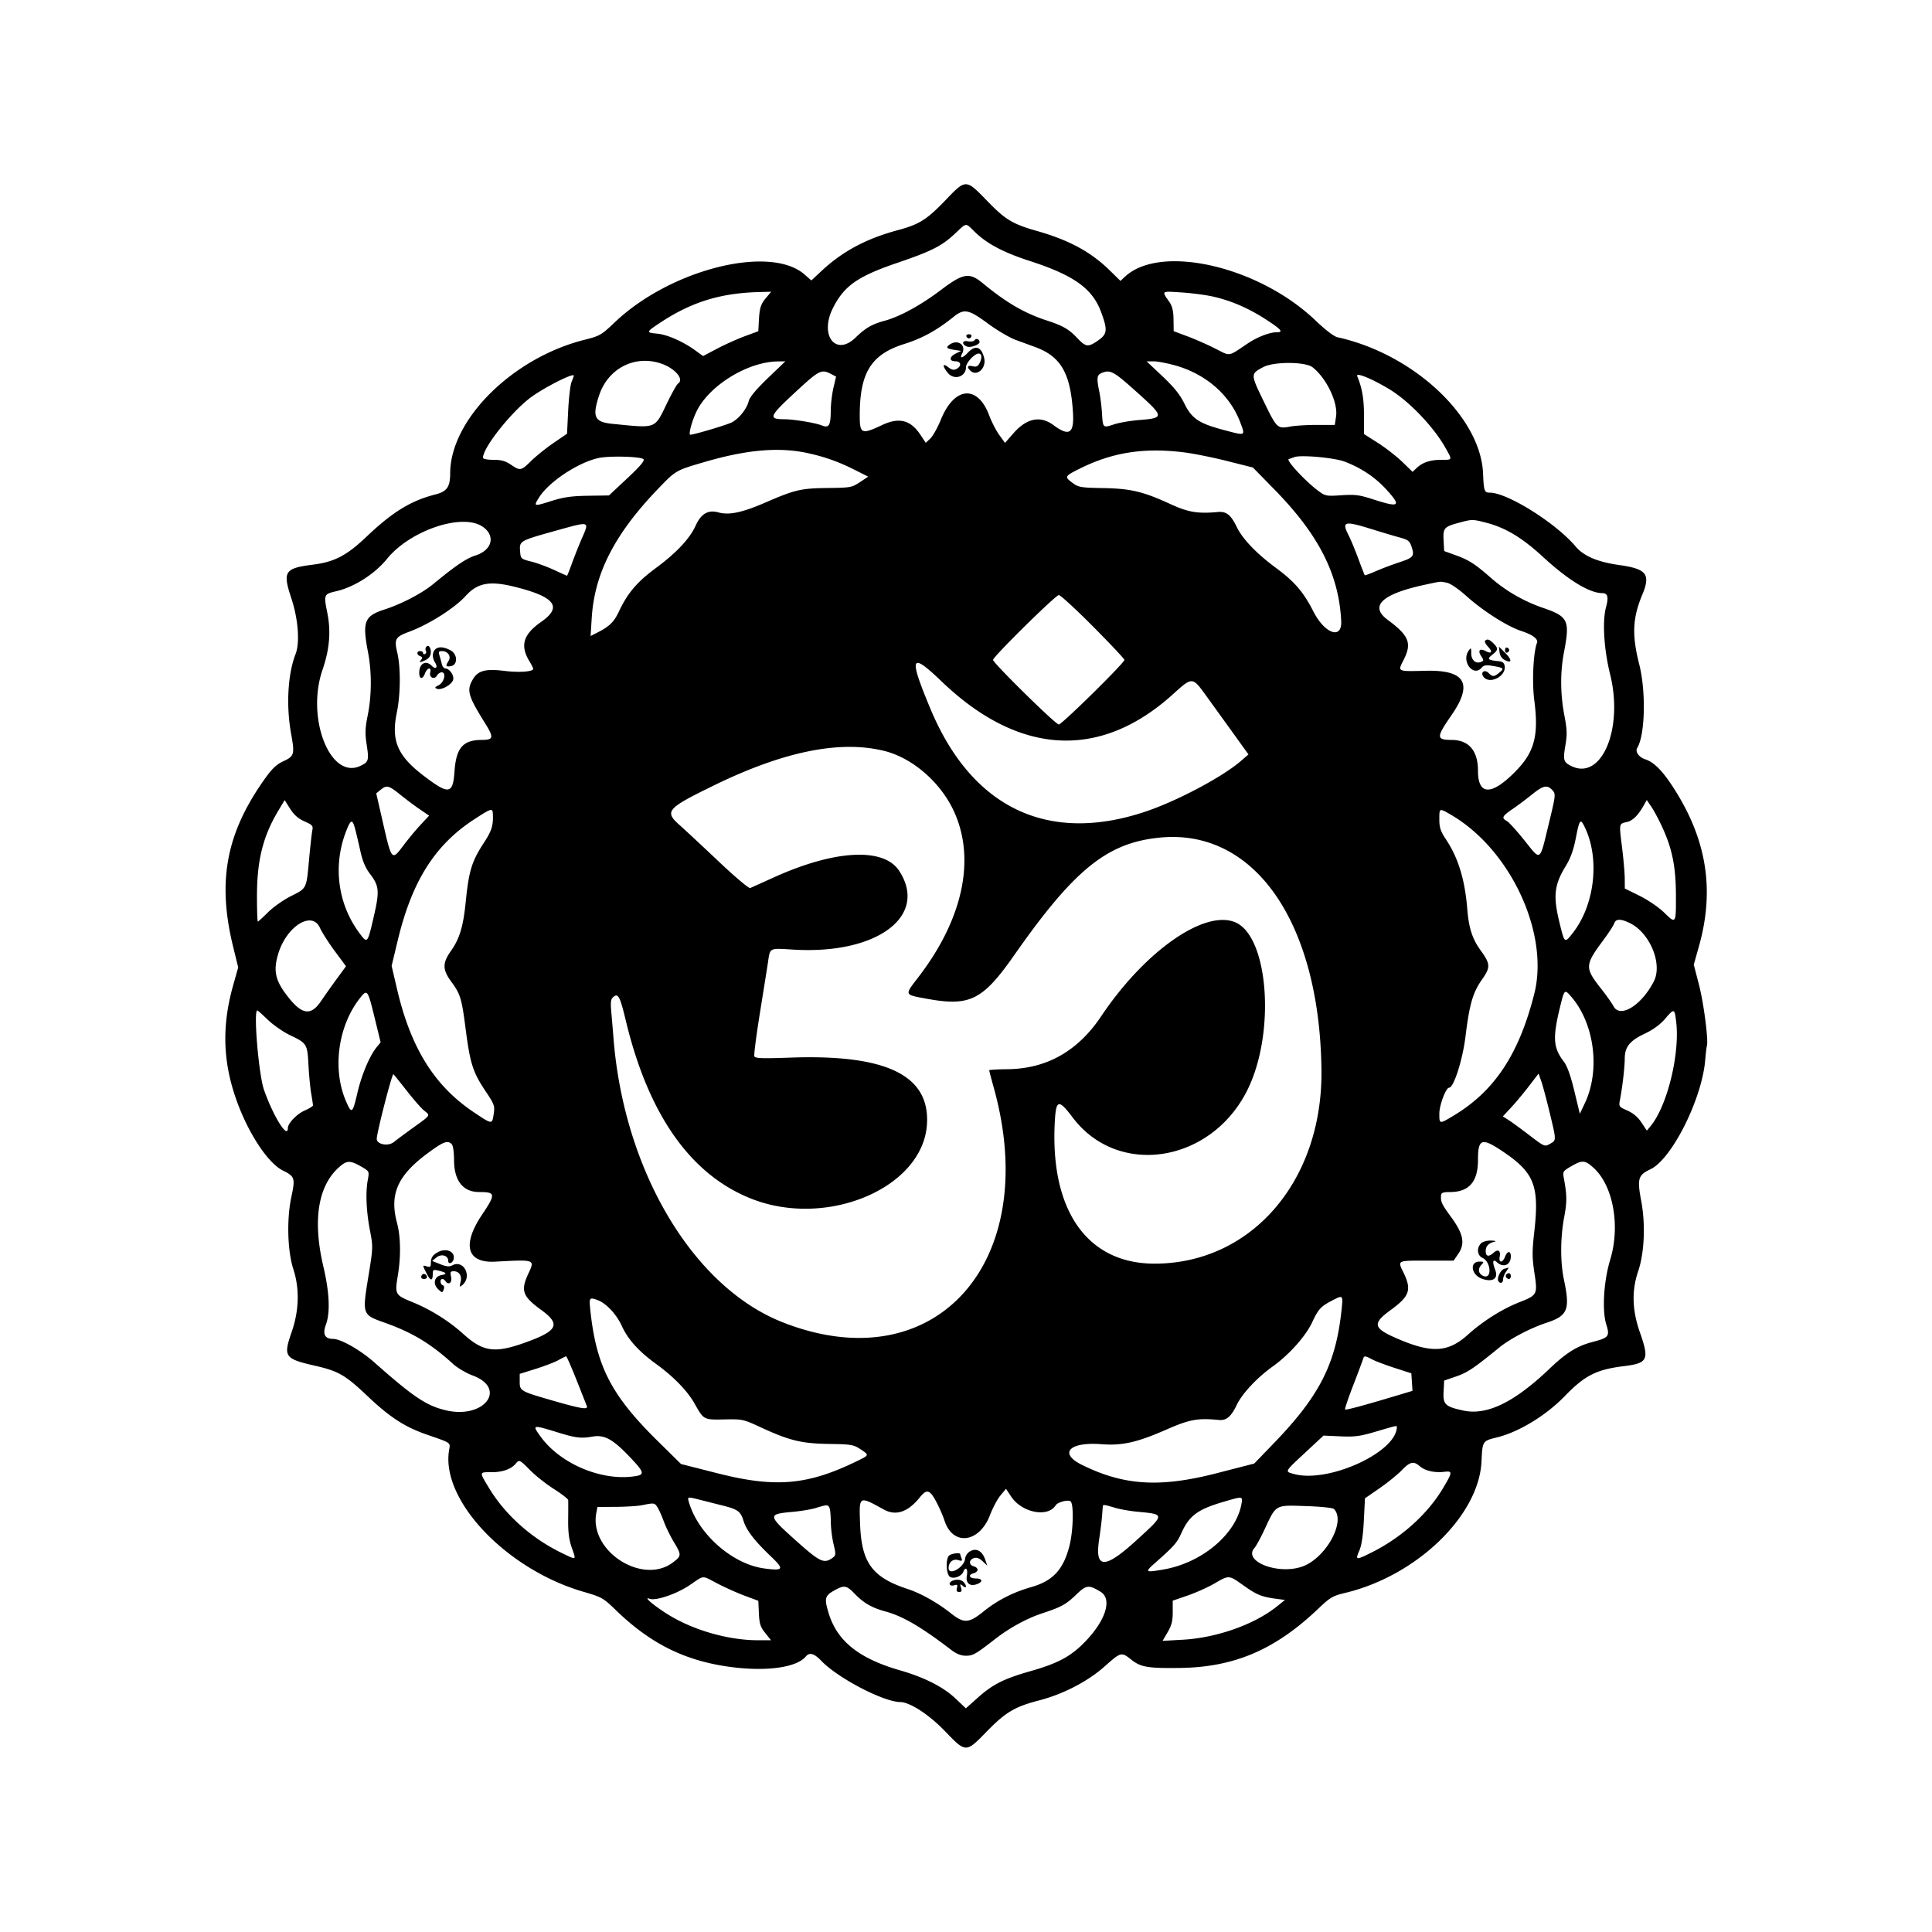 <svg xmlns="http://www.w3.org/2000/svg" width="400" height="400"><path fill-rule="evenodd" d="M195.828 41.371c-3.91 4.083-5.487 5.083-9.86 6.257-6.604 1.772-11.506 4.386-15.878 8.467l-2.111 1.97-1.391-1.222c-7.137-6.267-27.8-1.068-39.307 9.889-2.763 2.631-3.095 2.824-6.235 3.611-14.945 3.748-27.817 16.54-27.841 27.668-.006 2.814-.674 3.76-3.077 4.365-5.016 1.263-8.867 3.626-14.245 8.74-4.104 3.901-6.623 5.221-11.041 5.782-5.955.757-6.37 1.404-4.506 7.025 1.404 4.233 1.775 9.151.866 11.477-1.61 4.119-1.983 10.62-.944 16.438.786 4.402.702 4.695-1.674 5.812-1.443.678-2.33 1.555-4.036 3.99-7.773 11.092-9.57 20.952-6.271 34.407l1.041 4.248-1.058 3.752c-2.515 8.921-2.094 16.84 1.353 25.45 2.473 6.174 6.133 11.439 8.92 12.828 2.526 1.26 2.621 1.558 1.771 5.583-.97 4.592-.776 11.15.44 14.892 1.299 3.995 1.18 8.537-.339 12.922-1.8 5.194-1.531 5.582 4.897 7.059 4.822 1.108 6.193 1.909 10.883 6.355 4.529 4.293 7.639 6.307 12.173 7.882 5.228 1.816 4.885 1.57 4.606 3.314-1.655 10.35 11.936 24.621 27.837 29.23 3.782 1.096 4.092 1.272 6.713 3.811 7.389 7.157 14.769 10.717 24.582 11.858 7.074.822 12.916-.076 14.733-2.265.763-.921 1.727-.657 3.193.874 3.427 3.581 12.889 8.523 16.378 8.555 1.984.018 5.945 2.599 9.249 6.027 4.36 4.524 4.302 4.523 8.688.03 3.887-3.983 5.769-5.095 10.863-6.419 4.958-1.29 10.055-3.94 13.519-7.03 3.346-2.985 3.455-3.013 5.468-1.413 1.988 1.58 3.381 1.822 10.013 1.743 11.322-.135 19.779-3.746 28.726-12.264 2.478-2.36 2.987-2.658 5.6-3.283 14.803-3.541 27.715-16.02 28.207-27.262.18-4.127.231-4.207 3.067-4.89 4.605-1.108 10.252-4.533 14.2-8.612 4.118-4.255 6.528-5.475 12.194-6.174 4.988-.615 5.32-1.314 3.328-7.001-1.607-4.59-1.722-8.633-.358-12.647 1.292-3.802 1.547-9.705.629-14.581-.861-4.574-.64-5.333 1.899-6.526 4.429-2.082 10.691-14.566 11.355-22.638.111-1.35.267-2.658.346-2.906.352-1.1-.651-8.861-1.635-12.658l-1.081-4.17 1.061-3.761c3.311-11.744 1.621-22.228-5.307-32.927-2.254-3.481-3.988-5.225-5.785-5.818-1.34-.442-2.154-1.593-1.676-2.367 1.631-2.638 1.847-11.658.416-17.304-1.541-6.08-1.388-9.566.633-14.418 1.763-4.231.899-5.346-4.756-6.138-4.492-.628-7.374-1.853-9.05-3.846C322.144 108.307 312.09 102 308.451 102c-1.13 0-1.251-.343-1.396-3.935-.472-11.747-14.385-24.779-30.151-28.242-.716-.157-2.515-1.532-4.544-3.473-11.765-11.251-32.133-15.919-39.469-9.045l-.909.852-2.291-2.239c-3.864-3.777-8.362-6.208-14.969-8.089-5.109-1.455-6.554-2.328-10.371-6.268-4.374-4.516-4.381-4.516-8.523-.19m5.957 6.605c2.538 2.476 5.944 4.284 11.386 6.045 9.117 2.95 12.964 5.685 14.765 10.499 1.412 3.775 1.335 4.624-.536 5.934-2.119 1.482-2.561 1.435-4.365-.468-1.754-1.851-2.975-2.55-6.395-3.662-4.501-1.462-8.38-3.721-13.066-7.609-2.893-2.401-4.099-2.207-8.916 1.431-4.033 3.046-8.417 5.435-11.49 6.262-2.626.707-3.963 1.479-6.034 3.487-4.1 3.973-7.518-.434-4.705-6.067 2.312-4.63 5.098-6.595 13.333-9.402 7.109-2.423 9.185-3.469 11.892-5.994 2.585-2.411 2.174-2.365 4.131-.456m-43.15 13.655c-1.159 1.378-1.38 2.092-1.53 4.957L157 68.575l-2.8 1.035c-1.54.569-4.112 1.725-5.715 2.569l-2.914 1.536-1.775-1.275c-2.448-1.758-5.667-3.161-7.703-3.357-2.398-.231-2.377-.307.623-2.292 6.437-4.256 12.429-6.112 20.42-6.324l2.535-.067zm92.472-.237c3.805.859 7.398 2.412 10.993 4.75 3.271 2.128 3.699 2.656 2.15 2.656-1.401 0-3.928.978-5.855 2.266-4.268 2.853-3.543 2.74-6.851 1.071-1.619-.817-4.204-1.953-5.744-2.526l-2.8-1.04-.033-2.43c-.024-1.739-.261-2.759-.835-3.586-1.656-2.389-1.786-2.281 2.419-2.014 2.125.135 5.075.518 6.556.853m-46.589 5.579c1.92 1.415 4.524 2.949 5.786 3.408 1.263.459 3.072 1.12 4.021 1.469 5.304 1.952 7.298 5.383 7.815 13.452.287 4.476-.734 5.153-4.059 2.695-2.703-1.999-5.529-1.414-8.261 1.708l-1.743 1.994-1.184-1.635c-.651-.898-1.592-2.724-2.09-4.057-2.391-6.393-7.209-5.989-9.99.836-.682 1.674-1.67 3.447-2.195 3.94l-.954.896-1.072-1.62c-2.07-3.127-4.424-3.725-8.011-2.035-4.204 1.981-4.581 1.816-4.581-2 0-8.888 2.363-12.665 9.275-14.825 3.629-1.135 6.739-2.845 10.08-5.543 2.246-1.814 3.137-1.65 7.163 1.317m-4.441 2.657c.079.237.314.43.523.43s.444-.193.523-.43c.079-.236-.156-.43-.523-.43s-.602.194-.523.43m1.702.804c-.157.254-.764.349-1.41.22-1.204-.241-1.313.652-.135 1.104.708.271 2.566-.398 2.566-.924 0-.612-.717-.893-1.021-.4m-5.203.937c-.851.627-.575.847 1.424 1.133l1 .143-1.1.541c-1.379.678-1.437 1.612-.1 1.612 1.196 0 1.348.986.243 1.577-.581.311-1 .215-1.798-.413-1.162-.914-1.135-.079.042 1.296 1.31 1.531 3.713.728 3.713-1.242 0-.912 1.771-2.818 2.618-2.818.688 0 .755.929.149 2.061-.321.601-.682.747-1.4.566-1.044-.262-1.255.125-.487.893 1.343 1.343 3.385-.483 2.883-2.578-.567-2.371-1.812-2.793-3.363-1.142-1.116 1.188-1.797 1.315-1.214.226.952-1.779-.912-3.104-2.61-1.855m-59.736 3.884c2.909.974 4.899 3.317 3.534 4.161-.235.145-1.228 1.911-2.208 3.924-2.715 5.579-2.068 5.328-11.366 4.411-3.728-.368-4.227-1.423-2.772-5.857 1.84-5.604 7.36-8.464 12.812-6.639m22.119 3.048c-2.356 2.263-3.743 3.92-3.931 4.697-.395 1.631-2.004 3.664-3.523 4.449-1.029.532-7.818 2.551-8.578 2.551-.451 0 .381-3.039 1.361-4.974C146.983 79.708 154.83 74.92 161 74.829l1.6-.024zm84.249-2.678c6.439 1.776 11.45 6.143 13.578 11.83 1.068 2.854 1.198 2.795-3.45 1.56-5.138-1.365-6.602-2.356-8.151-5.518-.885-1.806-2.132-3.353-4.504-5.588l-3.281-3.091 1.408-.009c.774-.005 2.754.362 4.4.816m28.548.412c2.887 2.271 5.293 7.309 4.862 10.18l-.263 1.757-3.678-.002c-2.022-.001-4.487.148-5.477.331-2.74.506-2.823.428-5.529-5.144-2.791-5.747-2.791-5.746-.1-7.168 2.175-1.15 8.703-1.12 10.185.046m-99.785 1.348 1.131.585-.545 2.315c-.299 1.273-.55 3.395-.557 4.715-.016 3.11-.358 3.675-1.863 3.074-1.344-.537-5.751-1.264-7.737-1.277-3.445-.023-3.215-.545 2.6-5.912 4.566-4.213 5.086-4.475 6.971-3.5m63.046 3.482c6.13 5.481 6.154 5.669.783 6.097-1.76.14-4.067.539-5.126.886-2.347.77-2.325.79-2.522-2.328-.087-1.387-.337-3.386-.555-4.442-.584-2.826-.501-3.464.503-3.868 1.766-.709 2.425-.361 6.917 3.655m52.53-.35c4.175 2.495 9.349 7.908 11.814 12.36 1.335 2.412 1.371 2.323-.935 2.323-2.287 0-3.868.518-5.097 1.669l-.871.816-2.129-2.061c-1.171-1.133-3.434-2.894-5.029-3.912l-2.9-1.852v-3.866c0-3.429-.386-5.664-1.401-8.111-.356-.858 2.886.447 6.548 2.634M118.8 77.774c0 .096-.209.681-.464 1.3s-.57 3.284-.7 5.922l-.236 4.797-2.8 1.919c-1.54 1.056-3.616 2.723-4.614 3.704-2.112 2.077-2.274 2.107-4.224.784-1.119-.759-1.99-1-3.618-1-1.304 0-2.144-.174-2.144-.444 0-2.107 5.938-9.574 9.963-12.529 2.796-2.052 8.837-5.096 8.837-4.453m48.274 16.006c3.593.765 6.512 1.799 9.902 3.508l2.777 1.4-1.731 1.145c-1.651 1.093-1.957 1.148-6.577 1.2-5.603.062-6.847.349-12.923 2.989-4.86 2.111-7.563 2.68-9.794 2.064-2.112-.583-3.585.271-4.692 2.72-1.226 2.714-3.979 5.65-8.267 8.817-3.852 2.845-5.805 5.135-7.579 8.886-1.087 2.298-1.955 3.152-4.551 4.479l-1.362.696.234-3.742c.576-9.211 4.723-17.322 13.596-26.588 3.814-3.983 3.756-3.95 9.903-5.741 8.585-2.501 15.212-3.078 21.064-1.833M245 93.638c1.98.239 6.03 1.047 9 1.796l5.4 1.36 4.441 4.534c9.213 9.406 13.363 17.583 13.841 27.272.191 3.873-3.41 2.623-5.759-2-2.036-4.005-3.891-6.17-7.692-8.977-4.114-3.039-6.975-6.029-8.209-8.578-1.205-2.488-2.128-3.202-3.925-3.036-4.104.379-6.106.045-9.718-1.618-5.692-2.623-8.272-3.238-13.983-3.338-4.578-.079-5.113-.168-6.3-1.045-1.734-1.283-1.685-1.4 1.202-2.858 6.86-3.463 13.383-4.518 21.702-3.512m-111.771 1.431c.296.296-.707 1.479-3.364 3.964l-3.786 3.543-4.34.066c-3.385.051-5.042.287-7.539 1.071-3.734 1.173-3.761 1.166-2.616-.687 2.014-3.259 8.181-7.338 12.416-8.212 2.301-.474 8.675-.299 9.229.255m145.131.494c3.427 1.288 6.363 3.249 8.687 5.805 3.167 3.483 2.728 3.79-2.847 1.987-2.744-.888-3.666-1.004-6.47-.817-3.126.209-3.337.169-4.8-.915-2.65-1.963-6.741-6.371-6.103-6.576.315-.101.843-.286 1.173-.411 1.306-.496 8.219.123 10.36.927M99.844 108.992c2.801 1.836 2.122 4.867-1.343 5.991-1.998.648-4.032 2.021-8.85 5.973-2.327 1.91-6.551 4.11-10.051 5.236-4.177 1.344-4.62 2.5-3.4 8.873.783 4.094.761 8.92-.06 12.996-.54 2.676-.582 3.787-.231 6.055.514 3.316.42 3.637-1.3 4.453-6.226 2.954-11.28-9.881-7.834-19.896 1.444-4.196 1.765-7.886 1.016-11.661-.79-3.982-.786-3.992 1.908-4.627 3.691-.869 7.908-3.571 10.428-6.682 4.739-5.85 15.461-9.499 19.717-6.711m207.898-.758c3.965 1.023 7.404 3.095 11.697 7.048 5.234 4.819 9.648 7.518 12.295 7.518 1.133 0 1.347.806.776 2.917-.791 2.922-.438 8.704.847 13.883 2.806 11.311-1.78 22.121-8.057 18.99-1.609-.803-1.725-1.224-1.192-4.338.374-2.181.335-3.238-.228-6.176-.839-4.377-.867-8.898-.08-13.011 1.272-6.649.907-7.416-4.4-9.234-3.896-1.335-7.647-3.494-10.658-6.136-3.33-2.921-4.609-3.748-7.308-4.723l-2.434-.88-.118-2.182c-.139-2.571.105-2.856 3.147-3.674 2.793-.75 2.812-.75 5.713-.002m-187.273 3.242a107 107 0 0 0-2.079 5.224c-.493 1.375-.943 2.5-.999 2.5s-1.246-.534-2.646-1.186c-1.4-.653-3.535-1.438-4.745-1.744-2.17-.549-2.202-.579-2.32-2.148-.16-2.123-.094-2.16 7.32-4.226 7.253-2.02 7.055-2.077 5.469 1.58m163.576-1.906c2.065.643 4.655 1.413 5.755 1.712 1.741.472 2.058.721 2.451 1.925.638 1.957.409 2.242-2.586 3.23-1.466.483-3.638 1.305-4.826 1.826-1.189.521-2.214.895-2.277.832s-.66-1.59-1.324-3.392-1.575-3.995-2.023-4.873c-1.481-2.905-.919-3.051 4.83-1.26m15.513 11.082c.75.15 2.419 1.292 4.135 2.832 3.386 3.035 8.412 6.227 11.274 7.158 2.343.761 3.552 1.672 3.253 2.449-.769 2.004-1.058 8.075-.566 11.862.967 7.44.039 10.839-4.083 14.961-4.855 4.855-7.571 4.736-7.571-.332 0-4.16-1.893-6.374-5.46-6.388-3.198-.013-3.202-.528-.038-5.103 4.536-6.562 2.893-9.409-5.313-9.213-6.002.143-5.836.225-4.575-2.265 1.744-3.446 1.119-5.012-3.304-8.279-3.867-2.857-1.201-5.361 7.752-7.281 3.417-.733 3.015-.698 4.496-.401m-192.66.922c8.076 2.065 9.545 4.112 5.153 7.176-3.749 2.614-4.421 4.912-2.406 8.217.414.678.753 1.36.754 1.515.003.584-2.926.796-5.907.427-3.884-.481-5.473-.087-6.511 1.616-1.433 2.349-1.148 3.436 2.386 9.109 1.936 3.108 1.855 3.548-.659 3.56-3.857.018-5.268 1.656-5.606 6.504-.332 4.764-1.15 4.892-6.302.981-5.512-4.184-6.852-7.312-5.639-13.162.774-3.736.817-9.308.095-12.377-.668-2.837-.423-3.272 2.449-4.339 4.098-1.522 9.408-4.884 11.695-7.405 2.517-2.774 5.053-3.215 10.498-1.822m119.418 8.153c3.566 3.59 6.484 6.693 6.484 6.896 0 .627-12.954 13.377-13.591 13.377-.649 0-13.609-12.739-13.609-13.377 0-.648 12.956-13.419 13.616-13.421.339-.001 3.534 2.935 7.1 6.525m81.147 2.943c-.149.149.122.688.602 1.199 1.015 1.081.776 1.595-.439.945-1.23-.658-1.73-.145-.978 1.003.591.902.587.995-.059 1.243-1.085.416-1.99-.414-1.984-1.823.004-1.116-.055-1.183-.5-.574-1.646 2.25.949 5.641 2.701 3.529.361-.434.918-.539 1.949-.369 2.601.431 2.748.552 1.701 1.407-1.151.938-1.417.952-2.253.116-.87-.87-1.799-.105-1.017.837 1.286 1.549 4.639-.182 4.347-2.244-.101-.714-.421-.967-1.333-1.056-2.174-.213-2.378-.428-1.247-1.318 1.257-.988 1.292-1.32.247-2.365-.841-.841-1.289-.978-1.737-.53m-219.259 1.323c-.138.224-.148.575-.021.779.126.205.047.486-.176.624-.224.138-.407.061-.407-.172s-.27-.424-.6-.424c-.783 0-.775.758.01 1.059.476.183.507.359.144.797-.381.458-.327.512.289.291 1.27-.455 1.757-1.002 1.757-1.972 0-1.025-.603-1.618-.996-.982m1.876.487c-.614.614-.612 1.719.005 2.707.635 1.017.136 1.491-.695.661-1.235-1.236-2.59-.487-2.59 1.432 0 1.39.691 1.459 1.2.12.459-1.208 1.387-1.359 1.078-.176-.275 1.05.868 1.574 1.391.638.204-.364.644-.662.977-.662 1.013 0 .515 2.101-.632 2.67-.813.404-.872.533-.336.739.895.343 3.008-.82 3.33-1.833.282-.889-.734-2.376-1.623-2.376-.271 0-.588-.405-.706-.9a34 34 0 0 0-.493-1.8c-.225-.726-.125-.9.518-.9 1.224 0 1.959 1.087 1.372 2.027-.669 1.072-.602 1.247.424 1.101 1.522-.216 1.483-2.509-.056-3.305-1.442-.746-2.513-.794-3.164-.143m220.387.547c.087.752.482 1.328 1.133 1.652 1.473.733 1.473-.068 0-1.541l-1.265-1.265zm1.133-.427c0 .367.193.602.43.523s.43-.314.43-.523-.193-.444-.43-.523-.43.156-.43.523m-116.688 6.449c16.085 15.439 32.902 16.345 48.046 2.589 3.855-3.502 3.939-3.499 6.642.239 1.21 1.674 3.703 5.13 5.541 7.68l3.34 4.637-1.54 1.337c-3.826 3.319-13.218 8.305-19.798 10.509-20.175 6.76-35.921-.758-44.487-21.24-4.577-10.945-4.188-11.937 2.256-5.751m-11.926 14.398c5.924 1.442 11.791 6.531 14.56 12.628 4.48 9.867 1.797 22.272-7.405 34.234-2.907 3.78-2.974 3.601 1.679 4.461 8.969 1.658 11.617.342 18.181-9.036 12.513-17.878 19.352-23.353 30.399-24.34 19.428-1.734 32.817 17.666 33.194 48.098.285 22.929-14.411 40.056-34.438 40.135-14.074.056-21.849-11.043-20.756-29.627.256-4.356.809-4.449 3.7-.619 9.414 12.465 28.721 9.382 36.198-5.781 5.821-11.806 4.343-31.768-2.566-34.654-6.38-2.666-18.734 5.999-27.738 19.454-4.857 7.259-11.334 10.904-19.493 10.97-2.035.017-3.698.12-3.695.23.002.11.443 1.788.98 3.729 10.007 36.173-12.295 60.846-43.773 48.426-18.519-7.308-32.814-31.31-34.99-58.755-.122-1.54-.327-3.981-.456-5.424-.189-2.13-.111-2.725.417-3.163 1.012-.84 1.37-.151 2.621 5.037 4.69 19.457 13.453 31.835 26.027 36.762 15.701 6.154 35.528-2.319 36.291-15.509.583-10.071-8.395-14.439-28.23-13.735-5.921.211-7.346.158-7.513-.276-.113-.295.416-4.396 1.177-9.114.76-4.718 1.49-9.298 1.622-10.178.492-3.281.14-3.099 5.366-2.787 17.247 1.029 27.916-6.941 21.825-16.305-3.187-4.899-13.28-4.382-25.911 1.328a1071 1071 0 0 1-4.942 2.226c-.266.116-3.212-2.37-6.547-5.526s-6.942-6.515-8.017-7.467c-3.254-2.884-2.759-3.465 7.047-8.252 14.407-7.034 26.024-9.401 35.186-7.17m-100.123 9.078c1.175.949 3.002 2.315 4.059 3.035l1.923 1.309-1.739 1.866c-.957 1.026-2.518 2.9-3.471 4.165-2.564 3.407-2.513 3.466-4.465-5.074l-1.274-5.575.896-.725c1.276-1.033 1.676-.935 4.071.999m238.548-.913c.715.791.695.974-.79 7.1-1.898 7.83-1.554 7.602-4.985 3.306-1.589-1.99-3.237-3.805-3.663-4.032-1.151-.616-.966-1.016 1.127-2.441 1.045-.712 2.862-2.071 4.037-3.02 2.385-1.926 3.2-2.1 4.274-.913m-258.364 6.45c1.642.726 1.81.921 1.614 1.874-.12.585-.425 3.314-.677 6.064-.56 6.108-.437 5.864-3.82 7.574-1.52.768-3.628 2.258-4.683 3.311-1.056 1.053-2.001 1.915-2.1 1.915s-.18-2.385-.178-5.3c.004-7.429 1.262-12.415 4.485-17.772l1.247-2.072 1.14 1.798c.804 1.268 1.68 2.036 2.972 2.608m281.152 1.291c2.03 4.456 2.76 8.107 2.782 13.914.023 6.078.026 6.073-2.461 3.649-1.097-1.068-3.34-2.597-5.047-3.441l-3.073-1.519-.013-2.078c-.007-1.143-.261-4.056-.564-6.474-.62-4.941-.636-4.85.931-5.194 1.247-.274 2.322-1.296 3.464-3.292l.733-1.282.975 1.436c.537.789 1.559 2.716 2.273 4.281M102.042 168.5c.112 2.377-.23 3.496-1.803 5.9-2.575 3.934-3.166 5.848-3.824 12.4-.508 5.051-1.272 7.57-3.067 10.101-1.757 2.478-1.749 3.845.036 6.277 1.947 2.653 2.205 3.497 3.034 9.95.9 7.004 1.502 8.888 4.066 12.721 1.872 2.798 1.984 3.106 1.734 4.771-.332 2.216-.294 2.219-4.076-.31-8.214-5.494-13.099-13.334-15.962-25.621l-1.098-4.712 1.27-5.288c2.942-12.245 7.668-19.735 15.799-25.035 3.569-2.326 3.833-2.404 3.891-1.154m198.323.165c12.369 7.182 20.471 24.592 17.281 37.135-3.169 12.463-8.198 20.06-16.646 25.152-3.018 1.818-3 1.821-3-.408 0-1.731 1.36-5.344 2.012-5.344.965 0 2.798-5.712 3.402-10.602.829-6.721 1.512-9.08 3.412-11.788 1.808-2.579 1.774-3.217-.328-6.122-1.665-2.301-2.395-4.57-2.706-8.411-.499-6.168-1.863-10.641-4.42-14.493-1.117-1.683-1.372-2.449-1.372-4.125 0-2.395-.029-2.383 2.365-.994M73.546 171.7c.247.935.733 2.995 1.079 4.578.433 1.982 1.04 3.416 1.95 4.608 1.959 2.565 2.044 3.579.763 9.097-1.262 5.437-1.269 5.445-2.988 3.117-4.392-5.951-5.431-13.77-2.765-20.8 1.042-2.747 1.366-2.847 1.961-.6m254.384-.8c3.381 6.547 2.344 16.399-2.35 22.325-1.662 2.098-1.647 2.11-2.685-2.129-1.381-5.638-1.13-7.871 1.339-11.896.939-1.53 1.557-3.266 2.029-5.7.719-3.712.926-4.034 1.667-2.6M66.239 192.096c.419.933 1.804 3.105 3.079 4.827l2.318 3.13-1.955 2.674a181 181 0 0 0-3.219 4.546c-2.023 2.999-3.818 2.844-6.58-.567-2.888-3.565-3.388-5.631-2.253-9.307 1.758-5.691 6.991-8.914 8.61-5.303m271.338-.908c4.085 2.084 6.651 8.429 4.842 11.975-2.529 4.956-6.954 7.715-8.338 5.197-.374-.683-1.51-2.293-2.524-3.58-3.483-4.422-3.464-4.932.381-10.112 1.116-1.502 2.138-3.077 2.272-3.5.312-.982 1.416-.975 3.367.02M77.585 210.802l1.221 4.998-.816 1c-1.474 1.807-3.129 5.737-4 9.5-.991 4.281-1.184 4.416-2.37 1.659-2.849-6.624-1.641-15.521 2.889-21.285 1.534-1.951 1.619-1.837 3.076 4.128m247.843-4.302c4.714 5.576 5.899 15.128 2.712 21.871l-1.053 2.229-1.138-4.72c-.77-3.193-1.474-5.16-2.177-6.082-2.217-2.905-2.346-4.933-.733-11.496.868-3.534.903-3.56 2.389-1.802m-269.949 4.658c1.118 1.077 3.198 2.515 4.623 3.195 3.431 1.638 3.538 1.811 3.762 6.131.106 2.044.36 4.694.564 5.889.205 1.196.372 2.312.372 2.482 0 .169-.782.653-1.737 1.076-1.611.712-3.463 2.642-3.463 3.607 0 2.42-3.017-2.402-4.942-7.9-1.098-3.136-2.216-16.438-1.381-16.438.094 0 1.085.881 2.202 1.958m291.547.311c.828 6.627-1.818 17.479-5.284 21.674l-.779.943-1.111-1.678a6.7 6.7 0 0 0-2.919-2.479c-1.775-.785-1.804-.827-1.527-2.264.507-2.635.968-6.628.981-8.511.017-2.439 1.033-3.681 4.255-5.203 1.615-.763 3.1-1.85 4.053-2.965 1.921-2.246 1.992-2.232 2.331.483m-262.862 14.3c1.447 1.853 3.082 3.724 3.634 4.158 1.335 1.05 1.426.901-2.098 3.436-1.705 1.227-3.584 2.618-4.175 3.093-1.165.935-3.525.485-3.525-.673 0-1.227 3.124-13.383 3.44-13.383.051 0 1.277 1.516 2.724 3.369m236.66 4.509c1.431 5.937 1.429 5.776.075 6.55-1.084.619-1.143.594-4.299-1.82-1.76-1.346-3.708-2.766-4.329-3.156l-1.128-.708 1.739-1.872c.956-1.03 2.621-3.026 3.7-4.436l1.963-2.563.552 1.563c.303.86 1.081 3.759 1.727 6.442M93.52 236.88c.281.281.482 1.648.486 3.3.009 4.281 1.854 6.62 5.22 6.62 3.406 0 3.453.393.563 4.71-4.188 6.255-3.125 10.023 2.736 9.704 8.286-.451 8.236-.468 6.887 2.428-1.667 3.581-1.26 4.731 2.687 7.602 3.893 2.832 3.374 4.192-2.436 6.378-7.071 2.66-9.468 2.41-13.733-1.431-3.063-2.758-6.781-5.077-10.688-6.664-3.415-1.388-3.522-1.588-2.882-5.399.662-3.937.601-8.094-.16-10.928-1.587-5.912.086-9.776 6.203-14.33 3.366-2.506 4.255-2.852 5.117-1.99m217.235 1.266c6.935 4.579 8.001 7.218 6.885 17.054-.44 3.88-.433 5.186.046 8.346.676 4.454.6 4.604-3.086 6.054-3.575 1.406-7.531 3.894-10.63 6.683-4.243 3.819-7.655 3.965-15.156.651-4.502-1.989-4.654-2.969-.888-5.708 3.92-2.851 4.378-4.17 2.677-7.697-1.272-2.636-1.48-2.529 4.913-2.529h5.444l.956-1.4c1.455-2.134 1.077-4.122-1.444-7.577-2.013-2.759-2.21-3.18-2.119-4.523.037-.557.418-.7 1.867-.7 3.92 0 5.776-2.126 5.779-6.62.002-4.363.745-4.681 4.756-2.034m-235.736 3.518c1.439.849 1.45.876 1.117 2.697-.472 2.585-.298 6.462.47 10.447.644 3.339.637 3.532-.35 9.566-1.267 7.745-1.237 7.833 3.224 9.414 5.875 2.083 9.615 4.33 14.352 8.624.898.814 2.698 1.874 4 2.355 7.291 2.693 2.416 9.091-5.504 7.225-4.028-.949-6.7-2.735-14.728-9.84-2.995-2.651-7.023-4.951-8.671-4.952-1.678 0-2.173-.983-1.466-2.908.936-2.546.76-6.65-.517-12.092-2.251-9.596-1.108-16.716 3.306-20.592 1.608-1.412 2.293-1.404 4.767.056m254.893.104c4.083 3.689 5.597 12.026 3.46 19.053-1.336 4.39-1.707 10.497-.813 13.375.765 2.46.533 2.763-2.773 3.624-3.267.851-5.46 2.211-8.986 5.572-7.328 6.986-12.965 9.71-17.875 8.64-3.729-.814-4.186-1.258-4.044-3.938l.119-2.262 2.478-.852c2.336-.802 3.695-1.713 8.871-5.943 2.283-1.866 6.505-4.079 9.928-5.204 4.303-1.413 4.825-2.72 3.53-8.833-.777-3.666-.763-8.705.035-12.962.603-3.219.593-4.584-.06-8.084-.258-1.385-.196-1.489 1.474-2.46 2.339-1.36 2.883-1.328 4.656.274m-23.283 15.661c-.969.969-.794 2.513.345 3.032 1.681.766 1.956 4.288.293 3.76-1.12-.355-1.404-1.407-.615-2.279.638-.704.62-.742-.343-.742-2.121 0-1.698 2.777.542 3.558 2.193.764 3.405-.032 2.734-1.798-.666-1.751-.525-2.411.346-1.622 1.338 1.21 2.869.56 2.869-1.218 0-1.222-.723-1.174-1.2.08-.502 1.319-1.353 1.312-1.1-.01.243-1.275-.339-1.66-1.257-.829-1.007.911-1.643.79-1.643-.312 0-1.041.565-1.656 1.8-1.96.469-.115.191-.215-.671-.243-.859-.027-1.734.216-2.1.583M90.6 259.278c-1.058.6-1.386 1.13-1.394 2.249-.005.744-.164.877-.806.673-.977-.31-.977-.315-.051 1.5.795 1.56 1.251 1.57 1.251.026 0-.824.137-.908 1.1-.678 1.765.422 1.986.72.7.945-1.517.266-1.855 1.871-.627 2.982.784.71.819.71 1.091.003.166-.433.088-.794-.192-.887-.559-.187-.641-1.291-.096-1.291.207 0 .488.18.624.4.604.977 1.464.404 1.2-.8-.223-1.014-.142-1.2.519-1.2 1.163 0 1.76.943 1.432 2.262-.25 1.001-.208 1.076.343.622 2.143-1.765.327-5.38-2.06-4.102-.6.321-1.211.261-2.476-.245l-1.678-.672.897-.727c1.009-.817 2.423-.403 2.423.709 0 .82.963.48 1.133-.399.303-1.565-1.606-2.35-3.333-1.37m220.877 3.402c-.773.2-1.632 1.946-1.256 2.554.381.617.979.407.979-.345 0-.391.28-1.111.623-1.6s.567-.868.5-.843c-.068.026-.448.131-.846.234m-224.021 1.198c-.451.45-.275.922.344.922.33 0 .6-.169.6-.376 0-.505-.625-.866-.944-.546m224.422-.022c-.32.319.041.944.546.944.207 0 .376-.27.376-.6 0-.619-.472-.795-.922-.344m-34.092 7.044c-1.152 11.367-4.493 18.003-14.049 27.905l-4.063 4.21-7.737 1.992c-11.793 3.037-19.234 2.578-27.937-1.724-4.858-2.401-2.627-4.787 4-4.278 4.357.335 7.412-.354 13.572-3.06 4.693-2.062 6.467-2.386 10.729-1.955 1.602.162 2.563-.639 3.768-3.143 1.122-2.33 4.205-5.625 7.4-7.908 3.437-2.457 6.848-6.272 8.21-9.183 1.275-2.724 1.783-3.278 4.121-4.491 2.248-1.166 2.268-1.148 1.986 1.635m-154.056-1.727c1.818.692 3.911 2.935 5.028 5.39 1.244 2.737 3.5 5.236 7.046 7.807 3.696 2.681 6.516 5.59 8.037 8.292 1.868 3.319 1.839 3.304 6.173 3.215 3.673-.075 3.893-.027 7.386 1.59 6.014 2.786 8.519 3.4 14.2 3.485 4.578.068 5.126.158 6.495 1.061 1.884 1.244 1.885 1.241-.395 2.364-10.38 5.115-17.045 5.725-29.1 2.664l-7.6-1.93-4.926-4.856c-9.674-9.536-12.734-15.597-13.909-27.555-.196-1.998-.05-2.141 1.565-1.527m-4.372 16.527c1.069 2.695 2.029 5.125 2.135 5.4.318.826-1.135.593-7.175-1.153-6.647-1.922-6.718-1.964-6.718-3.972v-1.527l3.3-1.032c1.815-.568 3.93-1.381 4.7-1.807.77-.427 1.493-.783 1.608-.792s1.082 2.188 2.15 4.883m164.762-4.231c.704.367 2.81 1.162 4.68 1.765l3.4 1.097.121 1.815.121 1.815-3.321.997c-6.877 2.064-10.467 3.029-10.637 2.859-.096-.096.644-2.299 1.645-4.896s1.916-5.036 2.033-5.421c.262-.862.365-.863 1.958-.031m-168.419 15.169c3.537 1.083 4.633 1.209 6.948.8 2.449-.433 4.185.496 7.585 4.056 3.356 3.514 3.417 3.894.684 4.217-6.778.803-15.01-2.78-18.98-8.26-1.824-2.518-1.811-2.521 3.763-.813M289.2 295.42c0 5.234-14.203 11.73-21.325 9.752-1.912-.531-1.994-.379 2.435-4.499l3.709-3.452 3.491.158c2.953.134 4.075-.015 7.29-.964 4.322-1.277 4.4-1.294 4.4-.995m-179.4 9.014c1.1 1.109 3.305 2.846 4.9 3.861 1.595 1.014 2.917 2.038 2.938 2.275.02.236.019 2.05-.003 4.03-.029 2.618.171 4.199.733 5.796.957 2.716 1.077 2.647-2 1.162-6.286-3.034-11.751-7.903-15.107-13.458-2.074-3.431-2.096-3.3.559-3.3 2.246 0 4.01-.631 4.958-1.774.727-.875.785-.848 3.022 1.408m184.19-.842c1.063.922 3.02 1.364 5.008 1.132 1.774-.207 1.758.031-.234 3.384-3.163 5.324-8.56 10.195-14.705 13.271-3.391 1.698-3.502 1.68-2.593-.418.439-1.013.757-3.175.905-6.157l.229-4.596 3-2.07c1.65-1.139 3.712-2.806 4.581-3.704 1.774-1.833 2.486-1.99 3.809-.842m-99.801 8.008c.496.99 1.112 2.449 1.368 3.241 1.719 5.313 7.199 4.631 9.416-1.171.57-1.491 1.547-3.324 2.172-4.072l1.136-1.361 1.067 1.612c2.218 3.352 7.613 4.403 9.224 1.796.378-.611 2.478-1.185 3.048-.833.73.451.607 6.084-.202 9.241-1.271 4.961-3.43 7.269-8.018 8.571-3.617 1.027-6.92 2.715-9.702 4.959-3.156 2.544-4.096 2.594-6.917.364-2.725-2.154-6.158-4.079-8.836-4.954-7.354-2.404-9.581-5.435-9.871-13.432-.217-5.97-.322-5.906 4.926-3.025 2.491 1.368 4.988.525 7.421-2.503 1.544-1.92 2.145-1.67 3.768 1.567m-48.889-.986c1.265.322 3.245.824 4.4 1.114 3.051.767 3.64 1.203 4.233 3.135.608 1.98 2.248 4.108 5.709 7.41 2.779 2.651 2.59 2.983-1.401 2.456-6.631-.876-13.765-7.184-15.641-13.829-.296-1.05-.299-1.05 2.7-.286m111.712.864c-1.166 6.215-8.2 12.096-16.106 13.465-3.786.656-3.926.567-1.905-1.22 4.066-3.595 4.682-4.286 5.556-6.239 1.637-3.66 3.349-4.95 8.643-6.515 4.181-1.235 4.14-1.241 3.812.509m-120.869.622c.308.495.89 1.8 1.292 2.9s1.324 2.99 2.047 4.2c1.645 2.751 1.64 2.914-.138 4.27-6.28 4.79-17.349-2.292-15.895-10.17l.24-1.3 3.856-.023c2.12-.013 4.575-.172 5.455-.354 2.436-.504 2.541-.488 3.143.477m35.614.133c.134.348.249 1.653.257 2.9s.262 3.303.565 4.569c.528 2.212.517 2.326-.304 2.9-1.679 1.177-2.57.753-7.292-3.469-6.117-5.469-6.141-5.641-.838-6.123 1.729-.158 3.889-.522 4.8-.809 2.239-.706 2.53-.703 2.812.032m59.077-.068c1.009.307 3.079.674 4.6.817 5.832.546 5.835.477-.234 6-6.514 5.928-8.561 5.866-7.637-.23.279-1.843.562-4.162.628-5.152.067-.99.141-1.845.165-1.9.085-.194.663-.085 2.478.465m45.342.252c2.592 2.597-1.805 10.4-6.757 11.991-5.091 1.635-12.134-1.229-9.682-3.938.335-.371 1.281-2.113 2.101-3.872 2.407-5.157 2.109-4.99 8.489-4.783 3.052.099 5.61.362 5.849.602m-75.562 8.923c-.406.297-.766.91-.799 1.361-.132 1.781-3.415 3.654-3.415 1.948 0-1.247.927-1.99 2.041-1.636.718.228.832.154.62-.4-.144-.373-.261-.754-.261-.846 0-.382-1.878-.129-2.32.313-.697.697-.605 3.718.132 4.33.724.601 2.461-.014 2.842-1.007.446-1.161.981-.598.726.763-.301 1.604.604 2.372 2.12 1.8 1.286-.486 1.111-1.166-.3-1.166-1.348 0-1.63-.763-.4-1.084.44-.115.8-.437.8-.716s-.36-.601-.8-.716c-1.049-.274-1.027-1.358.034-1.695.576-.183 1.134.018 1.805.648l.971.912-.447-1.283c-.659-1.892-2.008-2.506-3.349-1.526m-52.04 6.532c1.554.81 4.086 1.941 5.626 2.513l2.8 1.041.119 2.587c.099 2.175.309 2.826 1.318 4.087l1.201 1.5-2.719-.003c-5.978-.007-13.043-1.983-18.231-5.1-2.96-1.779-5.724-4.069-4.209-3.488 1.255.481 5.586-.985 8.282-2.804 3.173-2.14 2.426-2.097 5.813-.333m108.815.335c2.751 1.963 3.802 2.399 6.732 2.791l1.922.257-1.722 1.375c-4.67 3.73-12.446 6.469-19.473 6.859l-4.152.231 1.052-1.795c.815-1.391 1.052-2.328 1.052-4.16V331.4l3.103-1.069c1.707-.589 4.182-1.698 5.5-2.465 3.071-1.787 2.999-1.791 5.986.341m-60.115-.958c-1.075.4-.767 1.298.327.951.584-.186.689-.067.519.584-.152.583-.021.816.46.816.516 0 .607-.21.389-.897-.253-.797-.211-.836.373-.351.67.556.886.198.352-.581-.471-.687-1.422-.893-2.42-.522m-20.255 2.785c1.777 1.836 3.543 2.856 6.176 3.565 3.691.993 7.424 3.166 13.764 8.01 1.069.816 2.017 1.191 3.012 1.191 1.476 0 1.983-.289 6.079-3.469 3.005-2.332 6.579-4.278 9.803-5.337 3.884-1.277 4.898-1.839 7.013-3.889 2.044-1.981 2.577-2.036 5.034-.519 2.358 1.456 1.091 5.724-2.98 10.04-3.051 3.234-5.696 4.692-11.52 6.352-5.566 1.585-7.825 2.72-10.94 5.494l-2.488 2.217-2.18-2.061c-2.518-2.381-6.422-4.356-11.511-5.822-8.426-2.427-12.927-6.023-14.692-11.736-.962-3.115-.829-3.684 1.117-4.767 2.115-1.178 2.534-1.107 4.313.731"/></svg>